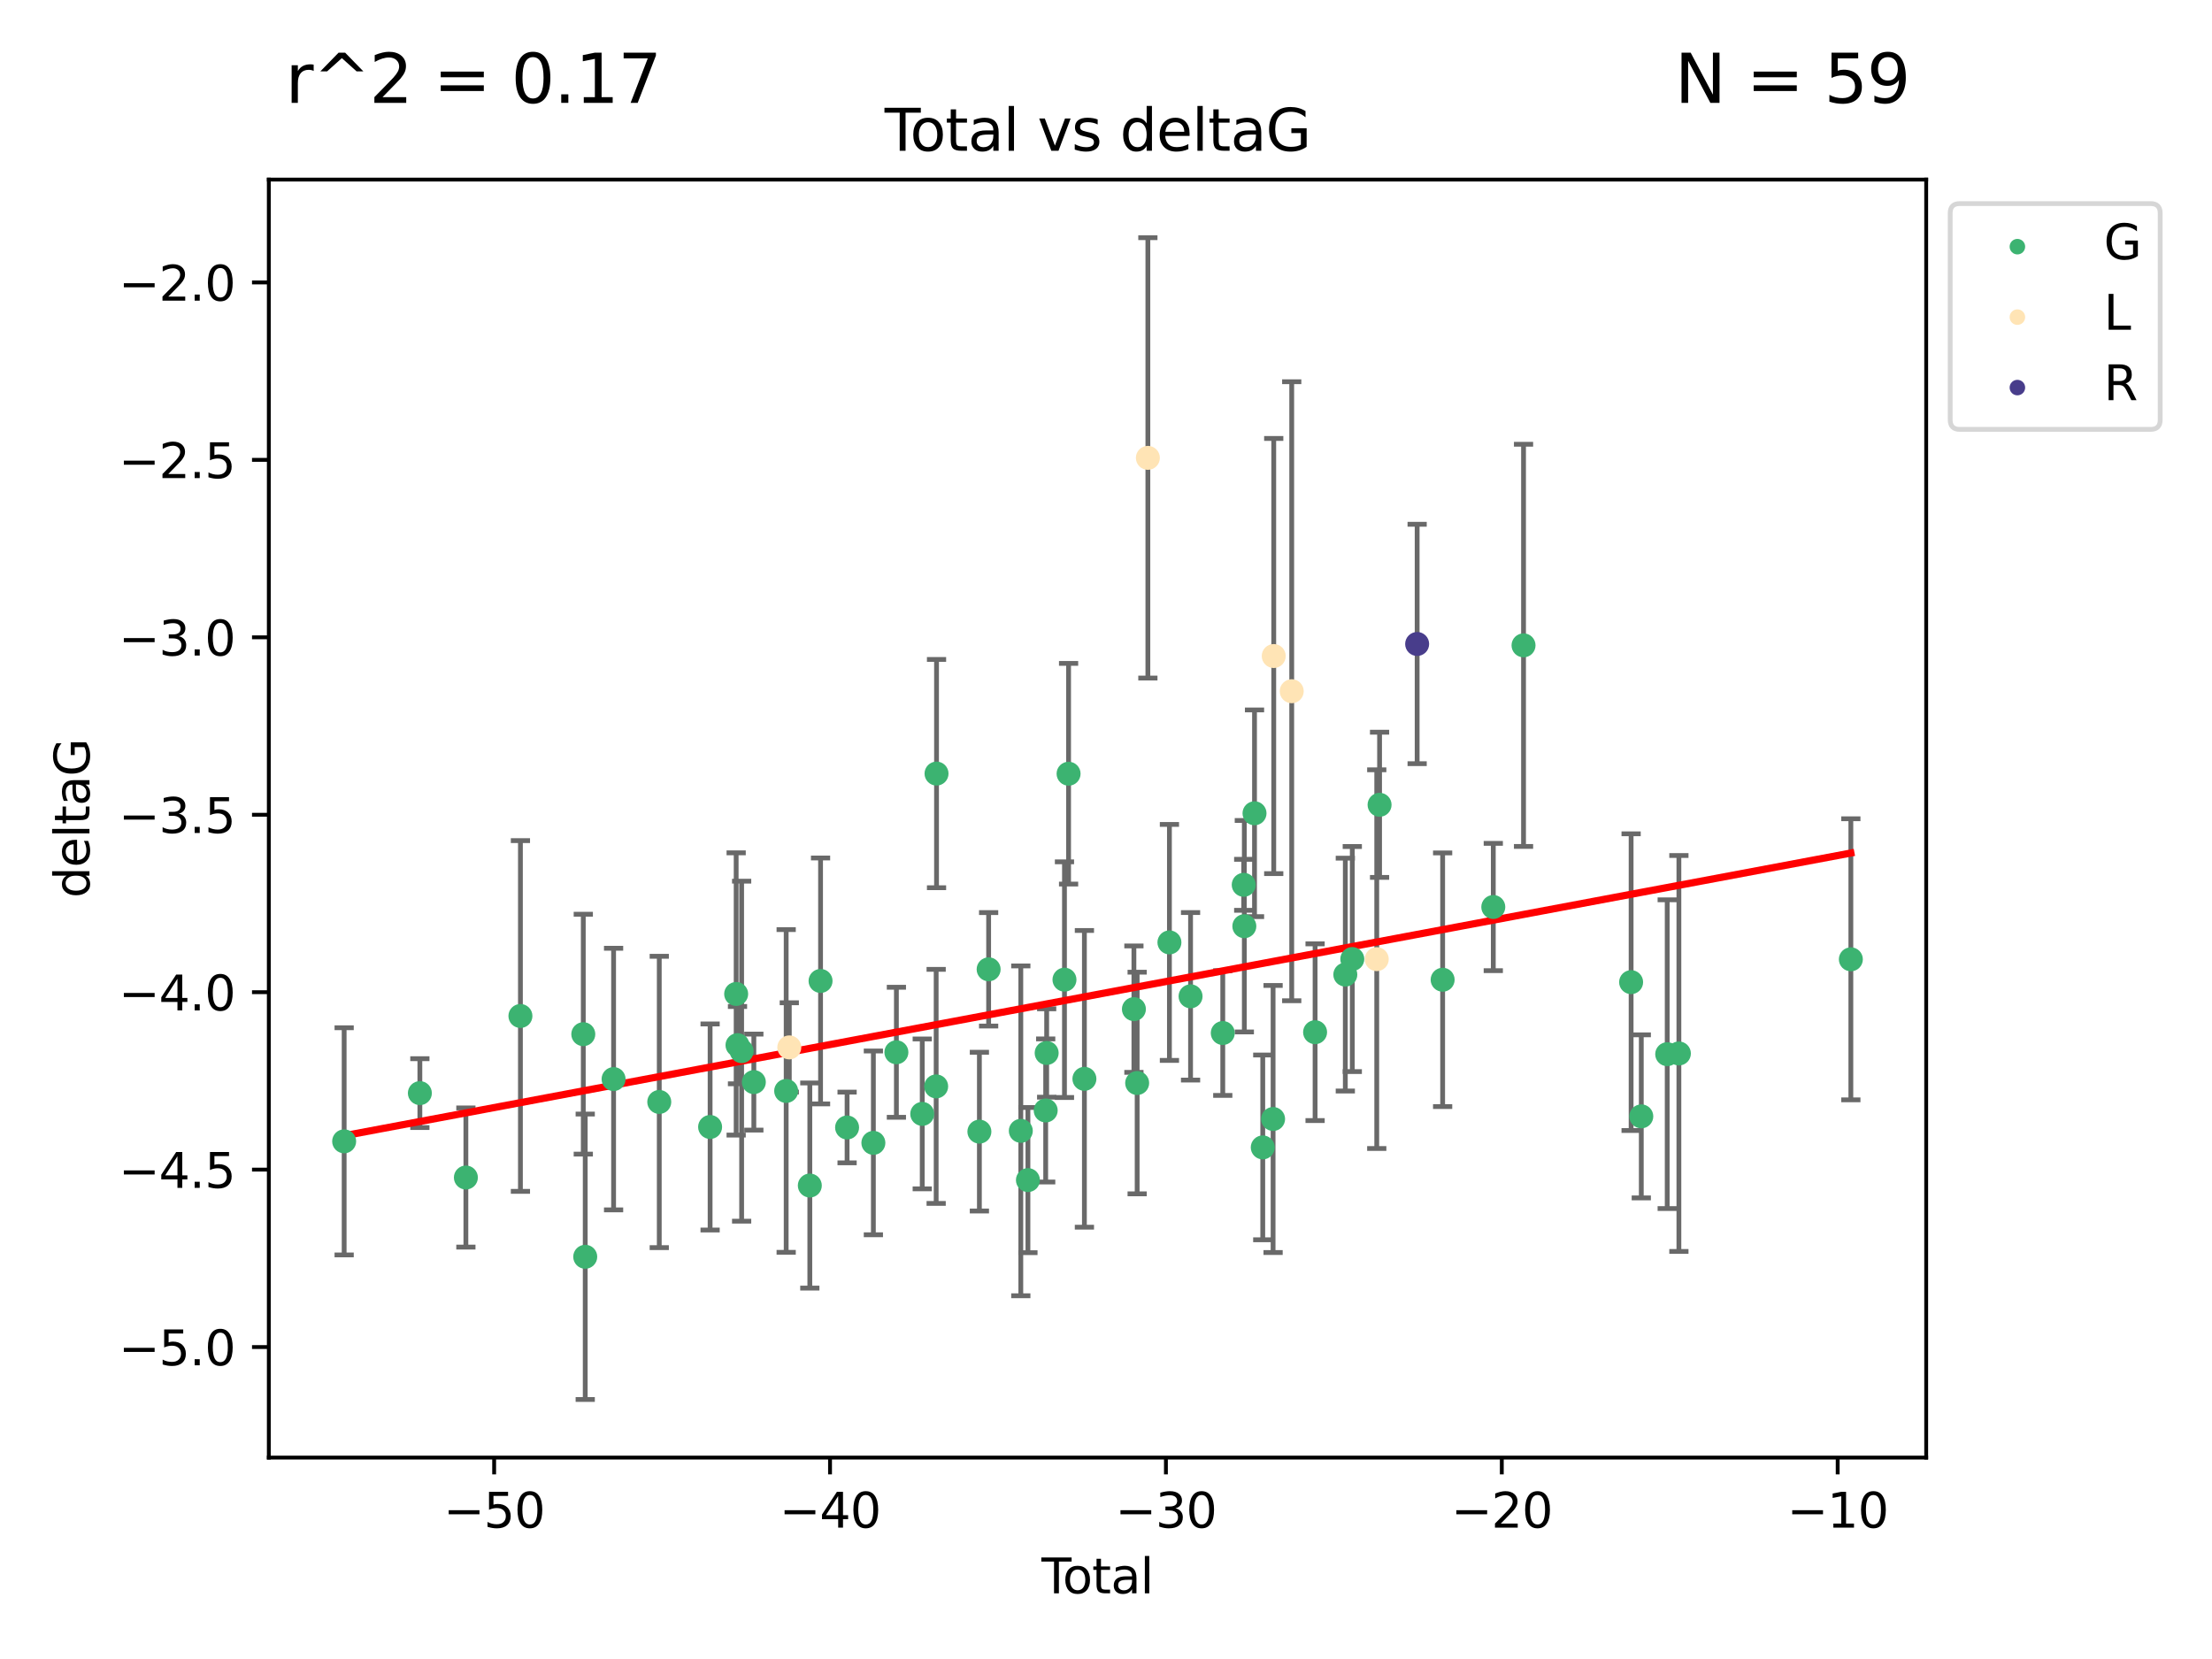 <?xml version="1.0" encoding="utf-8" standalone="no"?>
<!DOCTYPE svg PUBLIC "-//W3C//DTD SVG 1.1//EN"
  "http://www.w3.org/Graphics/SVG/1.1/DTD/svg11.dtd">
<svg xmlns:xlink="http://www.w3.org/1999/xlink" width="460.8pt" height="345.6pt" viewBox="0 0 460.8 345.6" xmlns="http://www.w3.org/2000/svg" version="1.1">
 <defs>
  <style type="text/css">*{stroke-linejoin: round; stroke-linecap: butt}</style>
 </defs>
 <g id="figure_1">
  <g id="patch_1">
   <path d="M 0 345.6 
L 460.8 345.6 
L 460.8 0 
L 0 0 
z
" style="fill: #ffffff"/>
  </g>
  <g id="axes_1">
   <g id="patch_2">
    <path d="M 56 303.64 
L 401.26 303.64 
L 401.26 37.411 
L 56 37.411 
z
" style="fill: #ffffff"/>
   </g>
   <g id="PathCollection_1">
    <defs>
     <path id="mad477a3408" d="M 0 1.118 
C 0.297 1.118 0.581 1 0.791 0.791 
C 1 0.581 1.118 0.297 1.118 0 
C 1.118 -0.297 1 -0.581 0.791 -0.791 
C 0.581 -1 0.297 -1.118 0 -1.118 
C -0.297 -1.118 -0.581 -1 -0.791 -0.791 
C -1 -0.581 -1.118 -0.297 -1.118 0 
C -1.118 0.297 -1 0.581 -0.791 0.791 
C -0.581 1 -0.297 1.118 0 1.118 
z
" style="stroke: #3cb371"/>
    </defs>
    <g clip-path="url(#p01ee4bfb5c)">
     <use xlink:href="#mad477a3408" x="71.694" y="237.759" style="fill: #3cb371; stroke: #3cb371"/>
     <use xlink:href="#mad477a3408" x="87.466" y="227.718" style="fill: #3cb371; stroke: #3cb371"/>
     <use xlink:href="#mad477a3408" x="97.052" y="245.299" style="fill: #3cb371; stroke: #3cb371"/>
     <use xlink:href="#mad477a3408" x="108.414" y="211.648" style="fill: #3cb371; stroke: #3cb371"/>
     <use xlink:href="#mad477a3408" x="121.51" y="215.438" style="fill: #3cb371; stroke: #3cb371"/>
     <use xlink:href="#mad477a3408" x="121.914" y="261.809" style="fill: #3cb371; stroke: #3cb371"/>
     <use xlink:href="#mad477a3408" x="127.821" y="224.79" style="fill: #3cb371; stroke: #3cb371"/>
     <use xlink:href="#mad477a3408" x="137.337" y="229.557" style="fill: #3cb371; stroke: #3cb371"/>
     <use xlink:href="#mad477a3408" x="147.928" y="234.771" style="fill: #3cb371; stroke: #3cb371"/>
     <use xlink:href="#mad477a3408" x="153.356" y="207.06" style="fill: #3cb371; stroke: #3cb371"/>
     <use xlink:href="#mad477a3408" x="153.635" y="217.722" style="fill: #3cb371; stroke: #3cb371"/>
     <use xlink:href="#mad477a3408" x="154.497" y="218.977" style="fill: #3cb371; stroke: #3cb371"/>
     <use xlink:href="#mad477a3408" x="157.039" y="225.42" style="fill: #3cb371; stroke: #3cb371"/>
     <use xlink:href="#mad477a3408" x="163.774" y="227.266" style="fill: #3cb371; stroke: #3cb371"/>
     <use xlink:href="#mad477a3408" x="168.7" y="246.967" style="fill: #3cb371; stroke: #3cb371"/>
     <use xlink:href="#mad477a3408" x="170.937" y="204.35" style="fill: #3cb371; stroke: #3cb371"/>
     <use xlink:href="#mad477a3408" x="176.464" y="234.876" style="fill: #3cb371; stroke: #3cb371"/>
     <use xlink:href="#mad477a3408" x="181.94" y="238.081" style="fill: #3cb371; stroke: #3cb371"/>
     <use xlink:href="#mad477a3408" x="186.735" y="219.209" style="fill: #3cb371; stroke: #3cb371"/>
     <use xlink:href="#mad477a3408" x="192.12" y="232.046" style="fill: #3cb371; stroke: #3cb371"/>
     <use xlink:href="#mad477a3408" x="195.02" y="226.315" style="fill: #3cb371; stroke: #3cb371"/>
     <use xlink:href="#mad477a3408" x="195.096" y="161.152" style="fill: #3cb371; stroke: #3cb371"/>
     <use xlink:href="#mad477a3408" x="204.025" y="235.739" style="fill: #3cb371; stroke: #3cb371"/>
     <use xlink:href="#mad477a3408" x="205.951" y="201.927" style="fill: #3cb371; stroke: #3cb371"/>
     <use xlink:href="#mad477a3408" x="212.653" y="235.575" style="fill: #3cb371; stroke: #3cb371"/>
     <use xlink:href="#mad477a3408" x="214.136" y="245.835" style="fill: #3cb371; stroke: #3cb371"/>
     <use xlink:href="#mad477a3408" x="217.837" y="231.33" style="fill: #3cb371; stroke: #3cb371"/>
     <use xlink:href="#mad477a3408" x="218.039" y="219.355" style="fill: #3cb371; stroke: #3cb371"/>
     <use xlink:href="#mad477a3408" x="221.749" y="204.082" style="fill: #3cb371; stroke: #3cb371"/>
     <use xlink:href="#mad477a3408" x="222.605" y="161.181" style="fill: #3cb371; stroke: #3cb371"/>
     <use xlink:href="#mad477a3408" x="225.902" y="224.743" style="fill: #3cb371; stroke: #3cb371"/>
     <use xlink:href="#mad477a3408" x="236.214" y="210.22" style="fill: #3cb371; stroke: #3cb371"/>
     <use xlink:href="#mad477a3408" x="236.891" y="225.613" style="fill: #3cb371; stroke: #3cb371"/>
     <use xlink:href="#mad477a3408" x="243.613" y="196.32" style="fill: #3cb371; stroke: #3cb371"/>
     <use xlink:href="#mad477a3408" x="248.016" y="207.553" style="fill: #3cb371; stroke: #3cb371"/>
     <use xlink:href="#mad477a3408" x="254.725" y="215.197" style="fill: #3cb371; stroke: #3cb371"/>
     <use xlink:href="#mad477a3408" x="259.09" y="184.323" style="fill: #3cb371; stroke: #3cb371"/>
     <use xlink:href="#mad477a3408" x="259.217" y="192.945" style="fill: #3cb371; stroke: #3cb371"/>
     <use xlink:href="#mad477a3408" x="261.339" y="169.421" style="fill: #3cb371; stroke: #3cb371"/>
     <use xlink:href="#mad477a3408" x="263.056" y="239.025" style="fill: #3cb371; stroke: #3cb371"/>
     <use xlink:href="#mad477a3408" x="265.208" y="233.106" style="fill: #3cb371; stroke: #3cb371"/>
     <use xlink:href="#mad477a3408" x="273.957" y="215.027" style="fill: #3cb371; stroke: #3cb371"/>
     <use xlink:href="#mad477a3408" x="280.254" y="203.026" style="fill: #3cb371; stroke: #3cb371"/>
     <use xlink:href="#mad477a3408" x="281.707" y="199.786" style="fill: #3cb371; stroke: #3cb371"/>
     <use xlink:href="#mad477a3408" x="287.39" y="167.654" style="fill: #3cb371; stroke: #3cb371"/>
     <use xlink:href="#mad477a3408" x="300.528" y="204.098" style="fill: #3cb371; stroke: #3cb371"/>
     <use xlink:href="#mad477a3408" x="311.08" y="188.946" style="fill: #3cb371; stroke: #3cb371"/>
     <use xlink:href="#mad477a3408" x="317.38" y="134.44" style="fill: #3cb371; stroke: #3cb371"/>
     <use xlink:href="#mad477a3408" x="339.791" y="204.599" style="fill: #3cb371; stroke: #3cb371"/>
     <use xlink:href="#mad477a3408" x="341.91" y="232.558" style="fill: #3cb371; stroke: #3cb371"/>
     <use xlink:href="#mad477a3408" x="347.31" y="219.605" style="fill: #3cb371; stroke: #3cb371"/>
     <use xlink:href="#mad477a3408" x="349.744" y="219.457" style="fill: #3cb371; stroke: #3cb371"/>
     <use xlink:href="#mad477a3408" x="385.566" y="199.842" style="fill: #3cb371; stroke: #3cb371"/>
    </g>
   </g>
   <g id="PathCollection_2">
    <defs>
     <path id="m6bc6221660" d="M 0 1.118 
C 0.297 1.118 0.581 1 0.791 0.791 
C 1 0.581 1.118 0.297 1.118 0 
C 1.118 -0.297 1 -0.581 0.791 -0.791 
C 0.581 -1 0.297 -1.118 0 -1.118 
C -0.297 -1.118 -0.581 -1 -0.791 -0.791 
C -1 -0.581 -1.118 -0.297 -1.118 0 
C -1.118 0.297 -1 0.581 -0.791 0.791 
C -0.581 1 -0.297 1.118 0 1.118 
z
" style="stroke: #ffe4b5"/>
    </defs>
    <g clip-path="url(#p01ee4bfb5c)">
     <use xlink:href="#m6bc6221660" x="164.425" y="218.194" style="fill: #ffe4b5; stroke: #ffe4b5"/>
     <use xlink:href="#m6bc6221660" x="239.123" y="95.381" style="fill: #ffe4b5; stroke: #ffe4b5"/>
     <use xlink:href="#m6bc6221660" x="265.342" y="136.664" style="fill: #ffe4b5; stroke: #ffe4b5"/>
     <use xlink:href="#m6bc6221660" x="269.09" y="143.996" style="fill: #ffe4b5; stroke: #ffe4b5"/>
     <use xlink:href="#m6bc6221660" x="286.802" y="199.809" style="fill: #ffe4b5; stroke: #ffe4b5"/>
    </g>
   </g>
   <g id="PathCollection_3">
    <defs>
     <path id="m041804144a" d="M 0 1.118 
C 0.297 1.118 0.581 1 0.791 0.791 
C 1 0.581 1.118 0.297 1.118 0 
C 1.118 -0.297 1 -0.581 0.791 -0.791 
C 0.581 -1 0.297 -1.118 0 -1.118 
C -0.297 -1.118 -0.581 -1 -0.791 -0.791 
C -1 -0.581 -1.118 -0.297 -1.118 0 
C -1.118 0.297 -1 0.581 -0.791 0.791 
C -0.581 1 -0.297 1.118 0 1.118 
z
" style="stroke: #483d8b"/>
    </defs>
    <g clip-path="url(#p01ee4bfb5c)">
     <use xlink:href="#m041804144a" x="295.217" y="134.152" style="fill: #483d8b; stroke: #483d8b"/>
    </g>
   </g>
   <g id="matplotlib.axis_1">
    <g id="xtick_1">
     <g id="line2d_1">
      <defs>
       <path id="m9a66864e9f" d="M 0 0 
L 0 3.5 
" style="stroke: #000000; stroke-width: 0.8"/>
      </defs>
      <g>
       <use xlink:href="#m9a66864e9f" x="102.94" y="303.64" style="stroke: #000000; stroke-width: 0.8"/>
      </g>
     </g>
     <g id="text_1">
      <!-- −50 -->
      <g transform="translate(92.388 318.238)scale(0.1 -0.1)">
       <defs>
        <path id="DejaVuSans-2212" d="M 678 2272 
L 4684 2272 
L 4684 1741 
L 678 1741 
L 678 2272 
z
" transform="scale(0.016)"/>
        <path id="DejaVuSans-35" d="M 691 4666 
L 3169 4666 
L 3169 4134 
L 1269 4134 
L 1269 2991 
Q 1406 3038 1543 3061 
Q 1681 3084 1819 3084 
Q 2600 3084 3056 2656 
Q 3513 2228 3513 1497 
Q 3513 744 3044 326 
Q 2575 -91 1722 -91 
Q 1428 -91 1123 -41 
Q 819 9 494 109 
L 494 744 
Q 775 591 1075 516 
Q 1375 441 1709 441 
Q 2250 441 2565 725 
Q 2881 1009 2881 1497 
Q 2881 1984 2565 2268 
Q 2250 2553 1709 2553 
Q 1456 2553 1204 2497 
Q 953 2441 691 2322 
L 691 4666 
z
" transform="scale(0.016)"/>
        <path id="DejaVuSans-30" d="M 2034 4250 
Q 1547 4250 1301 3770 
Q 1056 3291 1056 2328 
Q 1056 1369 1301 889 
Q 1547 409 2034 409 
Q 2525 409 2770 889 
Q 3016 1369 3016 2328 
Q 3016 3291 2770 3770 
Q 2525 4250 2034 4250 
z
M 2034 4750 
Q 2819 4750 3233 4129 
Q 3647 3509 3647 2328 
Q 3647 1150 3233 529 
Q 2819 -91 2034 -91 
Q 1250 -91 836 529 
Q 422 1150 422 2328 
Q 422 3509 836 4129 
Q 1250 4750 2034 4750 
z
" transform="scale(0.016)"/>
       </defs>
       <use xlink:href="#DejaVuSans-2212"/>
       <use xlink:href="#DejaVuSans-35" x="83.789"/>
       <use xlink:href="#DejaVuSans-30" x="147.412"/>
      </g>
     </g>
    </g>
    <g id="xtick_2">
     <g id="line2d_2">
      <g>
       <use xlink:href="#m9a66864e9f" x="172.911" y="303.64" style="stroke: #000000; stroke-width: 0.8"/>
      </g>
     </g>
     <g id="text_2">
      <!-- −40 -->
      <g transform="translate(162.359 318.238)scale(0.1 -0.1)">
       <defs>
        <path id="DejaVuSans-34" d="M 2419 4116 
L 825 1625 
L 2419 1625 
L 2419 4116 
z
M 2253 4666 
L 3047 4666 
L 3047 1625 
L 3713 1625 
L 3713 1100 
L 3047 1100 
L 3047 0 
L 2419 0 
L 2419 1100 
L 313 1100 
L 313 1709 
L 2253 4666 
z
" transform="scale(0.016)"/>
       </defs>
       <use xlink:href="#DejaVuSans-2212"/>
       <use xlink:href="#DejaVuSans-34" x="83.789"/>
       <use xlink:href="#DejaVuSans-30" x="147.412"/>
      </g>
     </g>
    </g>
    <g id="xtick_3">
     <g id="line2d_3">
      <g>
       <use xlink:href="#m9a66864e9f" x="242.882" y="303.64" style="stroke: #000000; stroke-width: 0.8"/>
      </g>
     </g>
     <g id="text_3">
      <!-- −30 -->
      <g transform="translate(232.33 318.238)scale(0.1 -0.1)">
       <defs>
        <path id="DejaVuSans-33" d="M 2597 2516 
Q 3050 2419 3304 2112 
Q 3559 1806 3559 1356 
Q 3559 666 3084 287 
Q 2609 -91 1734 -91 
Q 1441 -91 1130 -33 
Q 819 25 488 141 
L 488 750 
Q 750 597 1062 519 
Q 1375 441 1716 441 
Q 2309 441 2620 675 
Q 2931 909 2931 1356 
Q 2931 1769 2642 2001 
Q 2353 2234 1838 2234 
L 1294 2234 
L 1294 2753 
L 1863 2753 
Q 2328 2753 2575 2939 
Q 2822 3125 2822 3475 
Q 2822 3834 2567 4026 
Q 2313 4219 1838 4219 
Q 1578 4219 1281 4162 
Q 984 4106 628 3988 
L 628 4550 
Q 988 4650 1302 4700 
Q 1616 4750 1894 4750 
Q 2613 4750 3031 4423 
Q 3450 4097 3450 3541 
Q 3450 3153 3228 2886 
Q 3006 2619 2597 2516 
z
" transform="scale(0.016)"/>
       </defs>
       <use xlink:href="#DejaVuSans-2212"/>
       <use xlink:href="#DejaVuSans-33" x="83.789"/>
       <use xlink:href="#DejaVuSans-30" x="147.412"/>
      </g>
     </g>
    </g>
    <g id="xtick_4">
     <g id="line2d_4">
      <g>
       <use xlink:href="#m9a66864e9f" x="312.853" y="303.64" style="stroke: #000000; stroke-width: 0.8"/>
      </g>
     </g>
     <g id="text_4">
      <!-- −20 -->
      <g transform="translate(302.301 318.238)scale(0.1 -0.1)">
       <defs>
        <path id="DejaVuSans-32" d="M 1228 531 
L 3431 531 
L 3431 0 
L 469 0 
L 469 531 
Q 828 903 1448 1529 
Q 2069 2156 2228 2338 
Q 2531 2678 2651 2914 
Q 2772 3150 2772 3378 
Q 2772 3750 2511 3984 
Q 2250 4219 1831 4219 
Q 1534 4219 1204 4116 
Q 875 4013 500 3803 
L 500 4441 
Q 881 4594 1212 4672 
Q 1544 4750 1819 4750 
Q 2544 4750 2975 4387 
Q 3406 4025 3406 3419 
Q 3406 3131 3298 2873 
Q 3191 2616 2906 2266 
Q 2828 2175 2409 1742 
Q 1991 1309 1228 531 
z
" transform="scale(0.016)"/>
       </defs>
       <use xlink:href="#DejaVuSans-2212"/>
       <use xlink:href="#DejaVuSans-32" x="83.789"/>
       <use xlink:href="#DejaVuSans-30" x="147.412"/>
      </g>
     </g>
    </g>
    <g id="xtick_5">
     <g id="line2d_5">
      <g>
       <use xlink:href="#m9a66864e9f" x="382.824" y="303.64" style="stroke: #000000; stroke-width: 0.8"/>
      </g>
     </g>
     <g id="text_5">
      <!-- −10 -->
      <g transform="translate(372.271 318.238)scale(0.1 -0.1)">
       <defs>
        <path id="DejaVuSans-31" d="M 794 531 
L 1825 531 
L 1825 4091 
L 703 3866 
L 703 4441 
L 1819 4666 
L 2450 4666 
L 2450 531 
L 3481 531 
L 3481 0 
L 794 0 
L 794 531 
z
" transform="scale(0.016)"/>
       </defs>
       <use xlink:href="#DejaVuSans-2212"/>
       <use xlink:href="#DejaVuSans-31" x="83.789"/>
       <use xlink:href="#DejaVuSans-30" x="147.412"/>
      </g>
     </g>
    </g>
    <g id="text_6">
     <!-- Total -->
     <g transform="translate(216.953 331.917)scale(0.1 -0.1)">
      <defs>
       <path id="DejaVuSans-54" d="M -19 4666 
L 3928 4666 
L 3928 4134 
L 2272 4134 
L 2272 0 
L 1638 0 
L 1638 4134 
L -19 4134 
L -19 4666 
z
" transform="scale(0.016)"/>
       <path id="DejaVuSans-6f" d="M 1959 3097 
Q 1497 3097 1228 2736 
Q 959 2375 959 1747 
Q 959 1119 1226 758 
Q 1494 397 1959 397 
Q 2419 397 2687 759 
Q 2956 1122 2956 1747 
Q 2956 2369 2687 2733 
Q 2419 3097 1959 3097 
z
M 1959 3584 
Q 2709 3584 3137 3096 
Q 3566 2609 3566 1747 
Q 3566 888 3137 398 
Q 2709 -91 1959 -91 
Q 1206 -91 779 398 
Q 353 888 353 1747 
Q 353 2609 779 3096 
Q 1206 3584 1959 3584 
z
" transform="scale(0.016)"/>
       <path id="DejaVuSans-74" d="M 1172 4494 
L 1172 3500 
L 2356 3500 
L 2356 3053 
L 1172 3053 
L 1172 1153 
Q 1172 725 1289 603 
Q 1406 481 1766 481 
L 2356 481 
L 2356 0 
L 1766 0 
Q 1100 0 847 248 
Q 594 497 594 1153 
L 594 3053 
L 172 3053 
L 172 3500 
L 594 3500 
L 594 4494 
L 1172 4494 
z
" transform="scale(0.016)"/>
       <path id="DejaVuSans-61" d="M 2194 1759 
Q 1497 1759 1228 1600 
Q 959 1441 959 1056 
Q 959 750 1161 570 
Q 1363 391 1709 391 
Q 2188 391 2477 730 
Q 2766 1069 2766 1631 
L 2766 1759 
L 2194 1759 
z
M 3341 1997 
L 3341 0 
L 2766 0 
L 2766 531 
Q 2569 213 2275 61 
Q 1981 -91 1556 -91 
Q 1019 -91 701 211 
Q 384 513 384 1019 
Q 384 1609 779 1909 
Q 1175 2209 1959 2209 
L 2766 2209 
L 2766 2266 
Q 2766 2663 2505 2880 
Q 2244 3097 1772 3097 
Q 1472 3097 1187 3025 
Q 903 2953 641 2809 
L 641 3341 
Q 956 3463 1253 3523 
Q 1550 3584 1831 3584 
Q 2591 3584 2966 3190 
Q 3341 2797 3341 1997 
z
" transform="scale(0.016)"/>
       <path id="DejaVuSans-6c" d="M 603 4863 
L 1178 4863 
L 1178 0 
L 603 0 
L 603 4863 
z
" transform="scale(0.016)"/>
      </defs>
      <use xlink:href="#DejaVuSans-54"/>
      <use xlink:href="#DejaVuSans-6f" x="44.084"/>
      <use xlink:href="#DejaVuSans-74" x="105.266"/>
      <use xlink:href="#DejaVuSans-61" x="144.475"/>
      <use xlink:href="#DejaVuSans-6c" x="205.754"/>
     </g>
    </g>
   </g>
   <g id="matplotlib.axis_2">
    <g id="ytick_1">
     <g id="line2d_6">
      <defs>
       <path id="mabfb3f8bb8" d="M 0 0 
L -3.5 0 
" style="stroke: #000000; stroke-width: 0.8"/>
      </defs>
      <g>
       <use xlink:href="#mabfb3f8bb8" x="56" y="280.615" style="stroke: #000000; stroke-width: 0.8"/>
      </g>
     </g>
     <g id="text_7">
      <!-- −5.0 -->
      <g transform="translate(24.717 284.415)scale(0.1 -0.1)">
       <defs>
        <path id="DejaVuSans-2e" d="M 684 794 
L 1344 794 
L 1344 0 
L 684 0 
L 684 794 
z
" transform="scale(0.016)"/>
       </defs>
       <use xlink:href="#DejaVuSans-2212"/>
       <use xlink:href="#DejaVuSans-35" x="83.789"/>
       <use xlink:href="#DejaVuSans-2e" x="147.412"/>
       <use xlink:href="#DejaVuSans-30" x="179.199"/>
      </g>
     </g>
    </g>
    <g id="ytick_2">
     <g id="line2d_7">
      <g>
       <use xlink:href="#mabfb3f8bb8" x="56" y="243.652" style="stroke: #000000; stroke-width: 0.8"/>
      </g>
     </g>
     <g id="text_8">
      <!-- −4.5 -->
      <g transform="translate(24.717 247.451)scale(0.1 -0.1)">
       <use xlink:href="#DejaVuSans-2212"/>
       <use xlink:href="#DejaVuSans-34" x="83.789"/>
       <use xlink:href="#DejaVuSans-2e" x="147.412"/>
       <use xlink:href="#DejaVuSans-35" x="179.199"/>
      </g>
     </g>
    </g>
    <g id="ytick_3">
     <g id="line2d_8">
      <g>
       <use xlink:href="#mabfb3f8bb8" x="56" y="206.688" style="stroke: #000000; stroke-width: 0.8"/>
      </g>
     </g>
     <g id="text_9">
      <!-- −4.0 -->
      <g transform="translate(24.717 210.487)scale(0.1 -0.1)">
       <use xlink:href="#DejaVuSans-2212"/>
       <use xlink:href="#DejaVuSans-34" x="83.789"/>
       <use xlink:href="#DejaVuSans-2e" x="147.412"/>
       <use xlink:href="#DejaVuSans-30" x="179.199"/>
      </g>
     </g>
    </g>
    <g id="ytick_4">
     <g id="line2d_9">
      <g>
       <use xlink:href="#mabfb3f8bb8" x="56" y="169.725" style="stroke: #000000; stroke-width: 0.8"/>
      </g>
     </g>
     <g id="text_10">
      <!-- −3.5 -->
      <g transform="translate(24.717 173.524)scale(0.1 -0.1)">
       <use xlink:href="#DejaVuSans-2212"/>
       <use xlink:href="#DejaVuSans-33" x="83.789"/>
       <use xlink:href="#DejaVuSans-2e" x="147.412"/>
       <use xlink:href="#DejaVuSans-35" x="179.199"/>
      </g>
     </g>
    </g>
    <g id="ytick_5">
     <g id="line2d_10">
      <g>
       <use xlink:href="#mabfb3f8bb8" x="56" y="132.761" style="stroke: #000000; stroke-width: 0.8"/>
      </g>
     </g>
     <g id="text_11">
      <!-- −3.0 -->
      <g transform="translate(24.717 136.56)scale(0.1 -0.1)">
       <use xlink:href="#DejaVuSans-2212"/>
       <use xlink:href="#DejaVuSans-33" x="83.789"/>
       <use xlink:href="#DejaVuSans-2e" x="147.412"/>
       <use xlink:href="#DejaVuSans-30" x="179.199"/>
      </g>
     </g>
    </g>
    <g id="ytick_6">
     <g id="line2d_11">
      <g>
       <use xlink:href="#mabfb3f8bb8" x="56" y="95.797" style="stroke: #000000; stroke-width: 0.8"/>
      </g>
     </g>
     <g id="text_12">
      <!-- −2.5 -->
      <g transform="translate(24.717 99.597)scale(0.1 -0.1)">
       <use xlink:href="#DejaVuSans-2212"/>
       <use xlink:href="#DejaVuSans-32" x="83.789"/>
       <use xlink:href="#DejaVuSans-2e" x="147.412"/>
       <use xlink:href="#DejaVuSans-35" x="179.199"/>
      </g>
     </g>
    </g>
    <g id="ytick_7">
     <g id="line2d_12">
      <g>
       <use xlink:href="#mabfb3f8bb8" x="56" y="58.834" style="stroke: #000000; stroke-width: 0.8"/>
      </g>
     </g>
     <g id="text_13">
      <!-- −2.0 -->
      <g transform="translate(24.717 62.633)scale(0.1 -0.1)">
       <use xlink:href="#DejaVuSans-2212"/>
       <use xlink:href="#DejaVuSans-32" x="83.789"/>
       <use xlink:href="#DejaVuSans-2e" x="147.412"/>
       <use xlink:href="#DejaVuSans-30" x="179.199"/>
      </g>
     </g>
    </g>
    <g id="text_14">
     <!-- deltaG -->
     <g transform="translate(18.637 187.064)rotate(-90)scale(0.1 -0.1)">
      <defs>
       <path id="DejaVuSans-64" d="M 2906 2969 
L 2906 4863 
L 3481 4863 
L 3481 0 
L 2906 0 
L 2906 525 
Q 2725 213 2448 61 
Q 2172 -91 1784 -91 
Q 1150 -91 751 415 
Q 353 922 353 1747 
Q 353 2572 751 3078 
Q 1150 3584 1784 3584 
Q 2172 3584 2448 3432 
Q 2725 3281 2906 2969 
z
M 947 1747 
Q 947 1113 1208 752 
Q 1469 391 1925 391 
Q 2381 391 2643 752 
Q 2906 1113 2906 1747 
Q 2906 2381 2643 2742 
Q 2381 3103 1925 3103 
Q 1469 3103 1208 2742 
Q 947 2381 947 1747 
z
" transform="scale(0.016)"/>
       <path id="DejaVuSans-65" d="M 3597 1894 
L 3597 1613 
L 953 1613 
Q 991 1019 1311 708 
Q 1631 397 2203 397 
Q 2534 397 2845 478 
Q 3156 559 3463 722 
L 3463 178 
Q 3153 47 2828 -22 
Q 2503 -91 2169 -91 
Q 1331 -91 842 396 
Q 353 884 353 1716 
Q 353 2575 817 3079 
Q 1281 3584 2069 3584 
Q 2775 3584 3186 3129 
Q 3597 2675 3597 1894 
z
M 3022 2063 
Q 3016 2534 2758 2815 
Q 2500 3097 2075 3097 
Q 1594 3097 1305 2825 
Q 1016 2553 972 2059 
L 3022 2063 
z
" transform="scale(0.016)"/>
       <path id="DejaVuSans-47" d="M 3809 666 
L 3809 1919 
L 2778 1919 
L 2778 2438 
L 4434 2438 
L 4434 434 
Q 4069 175 3628 42 
Q 3188 -91 2688 -91 
Q 1594 -91 976 548 
Q 359 1188 359 2328 
Q 359 3472 976 4111 
Q 1594 4750 2688 4750 
Q 3144 4750 3555 4637 
Q 3966 4525 4313 4306 
L 4313 3634 
Q 3963 3931 3569 4081 
Q 3175 4231 2741 4231 
Q 1884 4231 1454 3753 
Q 1025 3275 1025 2328 
Q 1025 1384 1454 906 
Q 1884 428 2741 428 
Q 3075 428 3337 486 
Q 3600 544 3809 666 
z
" transform="scale(0.016)"/>
      </defs>
      <use xlink:href="#DejaVuSans-64"/>
      <use xlink:href="#DejaVuSans-65" x="63.477"/>
      <use xlink:href="#DejaVuSans-6c" x="125"/>
      <use xlink:href="#DejaVuSans-74" x="152.783"/>
      <use xlink:href="#DejaVuSans-61" x="191.992"/>
      <use xlink:href="#DejaVuSans-47" x="253.271"/>
     </g>
    </g>
   </g>
   <g id="LineCollection_1">
    <path d="M 71.694 261.418 
L 71.694 214.1 
" clip-path="url(#p01ee4bfb5c)" style="fill: none; stroke: #696969"/>
    <path d="M 87.466 234.893 
L 87.466 220.543 
" clip-path="url(#p01ee4bfb5c)" style="fill: none; stroke: #696969"/>
    <path d="M 97.052 259.792 
L 97.052 230.806 
" clip-path="url(#p01ee4bfb5c)" style="fill: none; stroke: #696969"/>
    <path d="M 108.414 248.18 
L 108.414 175.115 
" clip-path="url(#p01ee4bfb5c)" style="fill: none; stroke: #696969"/>
    <path d="M 121.51 240.422 
L 121.51 190.453 
" clip-path="url(#p01ee4bfb5c)" style="fill: none; stroke: #696969"/>
    <path d="M 121.914 291.539 
L 121.914 232.079 
" clip-path="url(#p01ee4bfb5c)" style="fill: none; stroke: #696969"/>
    <path d="M 127.821 252.038 
L 127.821 197.542 
" clip-path="url(#p01ee4bfb5c)" style="fill: none; stroke: #696969"/>
    <path d="M 137.337 259.903 
L 137.337 199.212 
" clip-path="url(#p01ee4bfb5c)" style="fill: none; stroke: #696969"/>
    <path d="M 147.928 256.235 
L 147.928 213.308 
" clip-path="url(#p01ee4bfb5c)" style="fill: none; stroke: #696969"/>
    <path d="M 153.356 236.458 
L 153.356 177.661 
" clip-path="url(#p01ee4bfb5c)" style="fill: none; stroke: #696969"/>
    <path d="M 153.635 225.776 
L 153.635 209.668 
" clip-path="url(#p01ee4bfb5c)" style="fill: none; stroke: #696969"/>
    <path d="M 154.497 254.394 
L 154.497 183.561 
" clip-path="url(#p01ee4bfb5c)" style="fill: none; stroke: #696969"/>
    <path d="M 157.039 235.418 
L 157.039 215.422 
" clip-path="url(#p01ee4bfb5c)" style="fill: none; stroke: #696969"/>
    <path d="M 163.774 260.88 
L 163.774 193.653 
" clip-path="url(#p01ee4bfb5c)" style="fill: none; stroke: #696969"/>
    <path d="M 168.7 268.333 
L 168.7 225.601 
" clip-path="url(#p01ee4bfb5c)" style="fill: none; stroke: #696969"/>
    <path d="M 170.937 229.966 
L 170.937 178.733 
" clip-path="url(#p01ee4bfb5c)" style="fill: none; stroke: #696969"/>
    <path d="M 176.464 242.242 
L 176.464 227.509 
" clip-path="url(#p01ee4bfb5c)" style="fill: none; stroke: #696969"/>
    <path d="M 181.94 257.223 
L 181.94 218.94 
" clip-path="url(#p01ee4bfb5c)" style="fill: none; stroke: #696969"/>
    <path d="M 186.735 232.752 
L 186.735 205.666 
" clip-path="url(#p01ee4bfb5c)" style="fill: none; stroke: #696969"/>
    <path d="M 192.12 247.659 
L 192.12 216.434 
" clip-path="url(#p01ee4bfb5c)" style="fill: none; stroke: #696969"/>
    <path d="M 195.02 250.693 
L 195.02 201.936 
" clip-path="url(#p01ee4bfb5c)" style="fill: none; stroke: #696969"/>
    <path d="M 195.096 184.932 
L 195.096 137.373 
" clip-path="url(#p01ee4bfb5c)" style="fill: none; stroke: #696969"/>
    <path d="M 204.025 252.272 
L 204.025 219.205 
" clip-path="url(#p01ee4bfb5c)" style="fill: none; stroke: #696969"/>
    <path d="M 205.951 213.746 
L 205.951 190.109 
" clip-path="url(#p01ee4bfb5c)" style="fill: none; stroke: #696969"/>
    <path d="M 212.653 269.93 
L 212.653 201.22 
" clip-path="url(#p01ee4bfb5c)" style="fill: none; stroke: #696969"/>
    <path d="M 214.136 260.957 
L 214.136 230.714 
" clip-path="url(#p01ee4bfb5c)" style="fill: none; stroke: #696969"/>
    <path d="M 217.837 246.237 
L 217.837 216.423 
" clip-path="url(#p01ee4bfb5c)" style="fill: none; stroke: #696969"/>
    <path d="M 218.039 228.56 
L 218.039 210.15 
" clip-path="url(#p01ee4bfb5c)" style="fill: none; stroke: #696969"/>
    <path d="M 221.749 228.629 
L 221.749 179.535 
" clip-path="url(#p01ee4bfb5c)" style="fill: none; stroke: #696969"/>
    <path d="M 222.605 184.163 
L 222.605 138.2 
" clip-path="url(#p01ee4bfb5c)" style="fill: none; stroke: #696969"/>
    <path d="M 225.902 255.646 
L 225.902 193.839 
" clip-path="url(#p01ee4bfb5c)" style="fill: none; stroke: #696969"/>
    <path d="M 236.214 223.387 
L 236.214 197.053 
" clip-path="url(#p01ee4bfb5c)" style="fill: none; stroke: #696969"/>
    <path d="M 236.891 248.699 
L 236.891 202.527 
" clip-path="url(#p01ee4bfb5c)" style="fill: none; stroke: #696969"/>
    <path d="M 243.613 220.9 
L 243.613 171.741 
" clip-path="url(#p01ee4bfb5c)" style="fill: none; stroke: #696969"/>
    <path d="M 248.016 225.002 
L 248.016 190.104 
" clip-path="url(#p01ee4bfb5c)" style="fill: none; stroke: #696969"/>
    <path d="M 254.725 228.192 
L 254.725 202.202 
" clip-path="url(#p01ee4bfb5c)" style="fill: none; stroke: #696969"/>
    <path d="M 259.09 189.634 
L 259.09 179.011 
" clip-path="url(#p01ee4bfb5c)" style="fill: none; stroke: #696969"/>
    <path d="M 259.217 214.973 
L 259.217 170.917 
" clip-path="url(#p01ee4bfb5c)" style="fill: none; stroke: #696969"/>
    <path d="M 261.339 190.952 
L 261.339 147.891 
" clip-path="url(#p01ee4bfb5c)" style="fill: none; stroke: #696969"/>
    <path d="M 263.056 258.269 
L 263.056 219.78 
" clip-path="url(#p01ee4bfb5c)" style="fill: none; stroke: #696969"/>
    <path d="M 265.208 260.922 
L 265.208 205.289 
" clip-path="url(#p01ee4bfb5c)" style="fill: none; stroke: #696969"/>
    <path d="M 273.957 233.434 
L 273.957 196.621 
" clip-path="url(#p01ee4bfb5c)" style="fill: none; stroke: #696969"/>
    <path d="M 280.254 227.279 
L 280.254 178.772 
" clip-path="url(#p01ee4bfb5c)" style="fill: none; stroke: #696969"/>
    <path d="M 281.707 223.229 
L 281.707 176.343 
" clip-path="url(#p01ee4bfb5c)" style="fill: none; stroke: #696969"/>
    <path d="M 287.39 182.775 
L 287.39 152.532 
" clip-path="url(#p01ee4bfb5c)" style="fill: none; stroke: #696969"/>
    <path d="M 300.528 230.515 
L 300.528 177.682 
" clip-path="url(#p01ee4bfb5c)" style="fill: none; stroke: #696969"/>
    <path d="M 311.08 202.204 
L 311.08 175.687 
" clip-path="url(#p01ee4bfb5c)" style="fill: none; stroke: #696969"/>
    <path d="M 317.38 176.329 
L 317.38 92.551 
" clip-path="url(#p01ee4bfb5c)" style="fill: none; stroke: #696969"/>
    <path d="M 339.791 235.502 
L 339.791 173.697 
" clip-path="url(#p01ee4bfb5c)" style="fill: none; stroke: #696969"/>
    <path d="M 341.91 249.543 
L 341.91 215.573 
" clip-path="url(#p01ee4bfb5c)" style="fill: none; stroke: #696969"/>
    <path d="M 347.31 251.761 
L 347.31 187.45 
" clip-path="url(#p01ee4bfb5c)" style="fill: none; stroke: #696969"/>
    <path d="M 349.744 260.697 
L 349.744 178.217 
" clip-path="url(#p01ee4bfb5c)" style="fill: none; stroke: #696969"/>
    <path d="M 385.566 229.117 
L 385.566 170.567 
" clip-path="url(#p01ee4bfb5c)" style="fill: none; stroke: #696969"/>
   </g>
   <g id="line2d_13">
    <defs>
     <path id="m8a406eea62" d="M 2 0 
L -2 -0 
" style="stroke: #696969"/>
    </defs>
    <g clip-path="url(#p01ee4bfb5c)">
     <use xlink:href="#m8a406eea62" x="71.694" y="261.418" style="fill: #696969; stroke: #696969"/>
     <use xlink:href="#m8a406eea62" x="87.466" y="234.893" style="fill: #696969; stroke: #696969"/>
     <use xlink:href="#m8a406eea62" x="97.052" y="259.792" style="fill: #696969; stroke: #696969"/>
     <use xlink:href="#m8a406eea62" x="108.414" y="248.18" style="fill: #696969; stroke: #696969"/>
     <use xlink:href="#m8a406eea62" x="121.51" y="240.422" style="fill: #696969; stroke: #696969"/>
     <use xlink:href="#m8a406eea62" x="121.914" y="291.539" style="fill: #696969; stroke: #696969"/>
     <use xlink:href="#m8a406eea62" x="127.821" y="252.038" style="fill: #696969; stroke: #696969"/>
     <use xlink:href="#m8a406eea62" x="137.337" y="259.903" style="fill: #696969; stroke: #696969"/>
     <use xlink:href="#m8a406eea62" x="147.928" y="256.235" style="fill: #696969; stroke: #696969"/>
     <use xlink:href="#m8a406eea62" x="153.356" y="236.458" style="fill: #696969; stroke: #696969"/>
     <use xlink:href="#m8a406eea62" x="153.635" y="225.776" style="fill: #696969; stroke: #696969"/>
     <use xlink:href="#m8a406eea62" x="154.497" y="254.394" style="fill: #696969; stroke: #696969"/>
     <use xlink:href="#m8a406eea62" x="157.039" y="235.418" style="fill: #696969; stroke: #696969"/>
     <use xlink:href="#m8a406eea62" x="163.774" y="260.88" style="fill: #696969; stroke: #696969"/>
     <use xlink:href="#m8a406eea62" x="168.7" y="268.333" style="fill: #696969; stroke: #696969"/>
     <use xlink:href="#m8a406eea62" x="170.937" y="229.966" style="fill: #696969; stroke: #696969"/>
     <use xlink:href="#m8a406eea62" x="176.464" y="242.242" style="fill: #696969; stroke: #696969"/>
     <use xlink:href="#m8a406eea62" x="181.94" y="257.223" style="fill: #696969; stroke: #696969"/>
     <use xlink:href="#m8a406eea62" x="186.735" y="232.752" style="fill: #696969; stroke: #696969"/>
     <use xlink:href="#m8a406eea62" x="192.12" y="247.659" style="fill: #696969; stroke: #696969"/>
     <use xlink:href="#m8a406eea62" x="195.02" y="250.693" style="fill: #696969; stroke: #696969"/>
     <use xlink:href="#m8a406eea62" x="195.096" y="184.932" style="fill: #696969; stroke: #696969"/>
     <use xlink:href="#m8a406eea62" x="204.025" y="252.272" style="fill: #696969; stroke: #696969"/>
     <use xlink:href="#m8a406eea62" x="205.951" y="213.746" style="fill: #696969; stroke: #696969"/>
     <use xlink:href="#m8a406eea62" x="212.653" y="269.93" style="fill: #696969; stroke: #696969"/>
     <use xlink:href="#m8a406eea62" x="214.136" y="260.957" style="fill: #696969; stroke: #696969"/>
     <use xlink:href="#m8a406eea62" x="217.837" y="246.237" style="fill: #696969; stroke: #696969"/>
     <use xlink:href="#m8a406eea62" x="218.039" y="228.56" style="fill: #696969; stroke: #696969"/>
     <use xlink:href="#m8a406eea62" x="221.749" y="228.629" style="fill: #696969; stroke: #696969"/>
     <use xlink:href="#m8a406eea62" x="222.605" y="184.163" style="fill: #696969; stroke: #696969"/>
     <use xlink:href="#m8a406eea62" x="225.902" y="255.646" style="fill: #696969; stroke: #696969"/>
     <use xlink:href="#m8a406eea62" x="236.214" y="223.387" style="fill: #696969; stroke: #696969"/>
     <use xlink:href="#m8a406eea62" x="236.891" y="248.699" style="fill: #696969; stroke: #696969"/>
     <use xlink:href="#m8a406eea62" x="243.613" y="220.9" style="fill: #696969; stroke: #696969"/>
     <use xlink:href="#m8a406eea62" x="248.016" y="225.002" style="fill: #696969; stroke: #696969"/>
     <use xlink:href="#m8a406eea62" x="254.725" y="228.192" style="fill: #696969; stroke: #696969"/>
     <use xlink:href="#m8a406eea62" x="259.09" y="189.634" style="fill: #696969; stroke: #696969"/>
     <use xlink:href="#m8a406eea62" x="259.217" y="214.973" style="fill: #696969; stroke: #696969"/>
     <use xlink:href="#m8a406eea62" x="261.339" y="190.952" style="fill: #696969; stroke: #696969"/>
     <use xlink:href="#m8a406eea62" x="263.056" y="258.269" style="fill: #696969; stroke: #696969"/>
     <use xlink:href="#m8a406eea62" x="265.208" y="260.922" style="fill: #696969; stroke: #696969"/>
     <use xlink:href="#m8a406eea62" x="273.957" y="233.434" style="fill: #696969; stroke: #696969"/>
     <use xlink:href="#m8a406eea62" x="280.254" y="227.279" style="fill: #696969; stroke: #696969"/>
     <use xlink:href="#m8a406eea62" x="281.707" y="223.229" style="fill: #696969; stroke: #696969"/>
     <use xlink:href="#m8a406eea62" x="287.39" y="182.775" style="fill: #696969; stroke: #696969"/>
     <use xlink:href="#m8a406eea62" x="300.528" y="230.515" style="fill: #696969; stroke: #696969"/>
     <use xlink:href="#m8a406eea62" x="311.08" y="202.204" style="fill: #696969; stroke: #696969"/>
     <use xlink:href="#m8a406eea62" x="317.38" y="176.329" style="fill: #696969; stroke: #696969"/>
     <use xlink:href="#m8a406eea62" x="339.791" y="235.502" style="fill: #696969; stroke: #696969"/>
     <use xlink:href="#m8a406eea62" x="341.91" y="249.543" style="fill: #696969; stroke: #696969"/>
     <use xlink:href="#m8a406eea62" x="347.31" y="251.761" style="fill: #696969; stroke: #696969"/>
     <use xlink:href="#m8a406eea62" x="349.744" y="260.697" style="fill: #696969; stroke: #696969"/>
     <use xlink:href="#m8a406eea62" x="385.566" y="229.117" style="fill: #696969; stroke: #696969"/>
    </g>
   </g>
   <g id="line2d_14">
    <g clip-path="url(#p01ee4bfb5c)">
     <use xlink:href="#m8a406eea62" x="71.694" y="214.1" style="fill: #696969; stroke: #696969"/>
     <use xlink:href="#m8a406eea62" x="87.466" y="220.543" style="fill: #696969; stroke: #696969"/>
     <use xlink:href="#m8a406eea62" x="97.052" y="230.806" style="fill: #696969; stroke: #696969"/>
     <use xlink:href="#m8a406eea62" x="108.414" y="175.115" style="fill: #696969; stroke: #696969"/>
     <use xlink:href="#m8a406eea62" x="121.51" y="190.453" style="fill: #696969; stroke: #696969"/>
     <use xlink:href="#m8a406eea62" x="121.914" y="232.079" style="fill: #696969; stroke: #696969"/>
     <use xlink:href="#m8a406eea62" x="127.821" y="197.542" style="fill: #696969; stroke: #696969"/>
     <use xlink:href="#m8a406eea62" x="137.337" y="199.212" style="fill: #696969; stroke: #696969"/>
     <use xlink:href="#m8a406eea62" x="147.928" y="213.308" style="fill: #696969; stroke: #696969"/>
     <use xlink:href="#m8a406eea62" x="153.356" y="177.661" style="fill: #696969; stroke: #696969"/>
     <use xlink:href="#m8a406eea62" x="153.635" y="209.668" style="fill: #696969; stroke: #696969"/>
     <use xlink:href="#m8a406eea62" x="154.497" y="183.561" style="fill: #696969; stroke: #696969"/>
     <use xlink:href="#m8a406eea62" x="157.039" y="215.422" style="fill: #696969; stroke: #696969"/>
     <use xlink:href="#m8a406eea62" x="163.774" y="193.653" style="fill: #696969; stroke: #696969"/>
     <use xlink:href="#m8a406eea62" x="168.7" y="225.601" style="fill: #696969; stroke: #696969"/>
     <use xlink:href="#m8a406eea62" x="170.937" y="178.733" style="fill: #696969; stroke: #696969"/>
     <use xlink:href="#m8a406eea62" x="176.464" y="227.509" style="fill: #696969; stroke: #696969"/>
     <use xlink:href="#m8a406eea62" x="181.94" y="218.94" style="fill: #696969; stroke: #696969"/>
     <use xlink:href="#m8a406eea62" x="186.735" y="205.666" style="fill: #696969; stroke: #696969"/>
     <use xlink:href="#m8a406eea62" x="192.12" y="216.434" style="fill: #696969; stroke: #696969"/>
     <use xlink:href="#m8a406eea62" x="195.02" y="201.936" style="fill: #696969; stroke: #696969"/>
     <use xlink:href="#m8a406eea62" x="195.096" y="137.373" style="fill: #696969; stroke: #696969"/>
     <use xlink:href="#m8a406eea62" x="204.025" y="219.205" style="fill: #696969; stroke: #696969"/>
     <use xlink:href="#m8a406eea62" x="205.951" y="190.109" style="fill: #696969; stroke: #696969"/>
     <use xlink:href="#m8a406eea62" x="212.653" y="201.22" style="fill: #696969; stroke: #696969"/>
     <use xlink:href="#m8a406eea62" x="214.136" y="230.714" style="fill: #696969; stroke: #696969"/>
     <use xlink:href="#m8a406eea62" x="217.837" y="216.423" style="fill: #696969; stroke: #696969"/>
     <use xlink:href="#m8a406eea62" x="218.039" y="210.15" style="fill: #696969; stroke: #696969"/>
     <use xlink:href="#m8a406eea62" x="221.749" y="179.535" style="fill: #696969; stroke: #696969"/>
     <use xlink:href="#m8a406eea62" x="222.605" y="138.2" style="fill: #696969; stroke: #696969"/>
     <use xlink:href="#m8a406eea62" x="225.902" y="193.839" style="fill: #696969; stroke: #696969"/>
     <use xlink:href="#m8a406eea62" x="236.214" y="197.053" style="fill: #696969; stroke: #696969"/>
     <use xlink:href="#m8a406eea62" x="236.891" y="202.527" style="fill: #696969; stroke: #696969"/>
     <use xlink:href="#m8a406eea62" x="243.613" y="171.741" style="fill: #696969; stroke: #696969"/>
     <use xlink:href="#m8a406eea62" x="248.016" y="190.104" style="fill: #696969; stroke: #696969"/>
     <use xlink:href="#m8a406eea62" x="254.725" y="202.202" style="fill: #696969; stroke: #696969"/>
     <use xlink:href="#m8a406eea62" x="259.09" y="179.011" style="fill: #696969; stroke: #696969"/>
     <use xlink:href="#m8a406eea62" x="259.217" y="170.917" style="fill: #696969; stroke: #696969"/>
     <use xlink:href="#m8a406eea62" x="261.339" y="147.891" style="fill: #696969; stroke: #696969"/>
     <use xlink:href="#m8a406eea62" x="263.056" y="219.78" style="fill: #696969; stroke: #696969"/>
     <use xlink:href="#m8a406eea62" x="265.208" y="205.289" style="fill: #696969; stroke: #696969"/>
     <use xlink:href="#m8a406eea62" x="273.957" y="196.621" style="fill: #696969; stroke: #696969"/>
     <use xlink:href="#m8a406eea62" x="280.254" y="178.772" style="fill: #696969; stroke: #696969"/>
     <use xlink:href="#m8a406eea62" x="281.707" y="176.343" style="fill: #696969; stroke: #696969"/>
     <use xlink:href="#m8a406eea62" x="287.39" y="152.532" style="fill: #696969; stroke: #696969"/>
     <use xlink:href="#m8a406eea62" x="300.528" y="177.682" style="fill: #696969; stroke: #696969"/>
     <use xlink:href="#m8a406eea62" x="311.08" y="175.687" style="fill: #696969; stroke: #696969"/>
     <use xlink:href="#m8a406eea62" x="317.38" y="92.551" style="fill: #696969; stroke: #696969"/>
     <use xlink:href="#m8a406eea62" x="339.791" y="173.697" style="fill: #696969; stroke: #696969"/>
     <use xlink:href="#m8a406eea62" x="341.91" y="215.573" style="fill: #696969; stroke: #696969"/>
     <use xlink:href="#m8a406eea62" x="347.31" y="187.45" style="fill: #696969; stroke: #696969"/>
     <use xlink:href="#m8a406eea62" x="349.744" y="178.217" style="fill: #696969; stroke: #696969"/>
     <use xlink:href="#m8a406eea62" x="385.566" y="170.567" style="fill: #696969; stroke: #696969"/>
    </g>
   </g>
   <g id="LineCollection_2">
    <path d="M 164.425 227.492 
L 164.425 208.897 
" clip-path="url(#p01ee4bfb5c)" style="fill: none; stroke: #696969"/>
    <path d="M 239.123 141.249 
L 239.123 49.513 
" clip-path="url(#p01ee4bfb5c)" style="fill: none; stroke: #696969"/>
    <path d="M 265.342 181.989 
L 265.342 91.338 
" clip-path="url(#p01ee4bfb5c)" style="fill: none; stroke: #696969"/>
    <path d="M 269.09 208.469 
L 269.09 79.522 
" clip-path="url(#p01ee4bfb5c)" style="fill: none; stroke: #696969"/>
    <path d="M 286.802 239.251 
L 286.802 160.368 
" clip-path="url(#p01ee4bfb5c)" style="fill: none; stroke: #696969"/>
   </g>
   <g id="line2d_15">
    <g clip-path="url(#p01ee4bfb5c)">
     <use xlink:href="#m8a406eea62" x="164.425" y="227.492" style="fill: #696969; stroke: #696969"/>
     <use xlink:href="#m8a406eea62" x="239.123" y="141.249" style="fill: #696969; stroke: #696969"/>
     <use xlink:href="#m8a406eea62" x="265.342" y="181.989" style="fill: #696969; stroke: #696969"/>
     <use xlink:href="#m8a406eea62" x="269.09" y="208.469" style="fill: #696969; stroke: #696969"/>
     <use xlink:href="#m8a406eea62" x="286.802" y="239.251" style="fill: #696969; stroke: #696969"/>
    </g>
   </g>
   <g id="line2d_16">
    <g clip-path="url(#p01ee4bfb5c)">
     <use xlink:href="#m8a406eea62" x="164.425" y="208.897" style="fill: #696969; stroke: #696969"/>
     <use xlink:href="#m8a406eea62" x="239.123" y="49.513" style="fill: #696969; stroke: #696969"/>
     <use xlink:href="#m8a406eea62" x="265.342" y="91.338" style="fill: #696969; stroke: #696969"/>
     <use xlink:href="#m8a406eea62" x="269.09" y="79.522" style="fill: #696969; stroke: #696969"/>
     <use xlink:href="#m8a406eea62" x="286.802" y="160.368" style="fill: #696969; stroke: #696969"/>
    </g>
   </g>
   <g id="LineCollection_3">
    <path d="M 295.217 159.089 
L 295.217 109.216 
" clip-path="url(#p01ee4bfb5c)" style="fill: none; stroke: #696969"/>
   </g>
   <g id="line2d_17">
    <g clip-path="url(#p01ee4bfb5c)">
     <use xlink:href="#m8a406eea62" x="295.217" y="159.089" style="fill: #696969; stroke: #696969"/>
    </g>
   </g>
   <g id="line2d_18">
    <g clip-path="url(#p01ee4bfb5c)">
     <use xlink:href="#m8a406eea62" x="295.217" y="109.216" style="fill: #696969; stroke: #696969"/>
    </g>
   </g>
   <g id="line2d_19">
    <path d="M 71.694 236.59 
L 87.466 233.631 
L 97.052 231.833 
L 108.414 229.701 
L 121.51 227.244 
L 121.914 227.168 
L 127.821 226.06 
L 137.337 224.275 
L 147.928 222.288 
L 153.356 221.27 
L 153.635 221.217 
L 154.497 221.055 
L 157.039 220.579 
L 163.774 219.315 
L 164.425 219.193 
L 168.7 218.391 
L 170.937 217.971 
L 176.464 216.934 
L 181.94 215.907 
L 186.735 215.007 
L 192.12 213.997 
L 195.02 213.453 
L 195.096 213.439 
L 204.025 211.763 
L 205.951 211.402 
L 212.653 210.145 
L 214.136 209.867 
L 217.837 209.172 
L 218.039 209.134 
L 221.749 208.438 
L 222.605 208.278 
L 225.902 207.659 
L 236.214 205.724 
L 236.891 205.597 
L 239.123 205.179 
L 243.613 204.336 
L 248.016 203.51 
L 254.725 202.252 
L 259.09 201.433 
L 259.217 201.409 
L 261.339 201.011 
L 263.056 200.689 
L 265.208 200.285 
L 265.342 200.26 
L 269.09 199.556 
L 273.957 198.643 
L 280.254 197.462 
L 281.707 197.189 
L 286.802 196.234 
L 287.39 196.123 
L 295.217 194.655 
L 300.528 193.659 
L 311.08 191.679 
L 317.38 190.497 
L 339.791 186.292 
L 341.91 185.895 
L 347.31 184.882 
L 349.744 184.425 
L 385.566 177.704 
" clip-path="url(#p01ee4bfb5c)" style="fill: none; stroke: #ff0000; stroke-width: 1.5; stroke-linecap: square"/>
   </g>
   <g id="line2d_20">
    <defs>
     <path id="mc713eed432" d="M 0 2 
C 0.53 2 1.039 1.789 1.414 1.414 
C 1.789 1.039 2 0.53 2 0 
C 2 -0.53 1.789 -1.039 1.414 -1.414 
C 1.039 -1.789 0.53 -2 0 -2 
C -0.53 -2 -1.039 -1.789 -1.414 -1.414 
C -1.789 -1.039 -2 -0.53 -2 0 
C -2 0.53 -1.789 1.039 -1.414 1.414 
C -1.039 1.789 -0.53 2 0 2 
z
" style="stroke: #3cb371"/>
    </defs>
    <g clip-path="url(#p01ee4bfb5c)">
     <use xlink:href="#mc713eed432" x="71.694" y="237.759" style="fill: #3cb371; stroke: #3cb371"/>
     <use xlink:href="#mc713eed432" x="87.466" y="227.718" style="fill: #3cb371; stroke: #3cb371"/>
     <use xlink:href="#mc713eed432" x="97.052" y="245.299" style="fill: #3cb371; stroke: #3cb371"/>
     <use xlink:href="#mc713eed432" x="108.414" y="211.648" style="fill: #3cb371; stroke: #3cb371"/>
     <use xlink:href="#mc713eed432" x="121.51" y="215.438" style="fill: #3cb371; stroke: #3cb371"/>
     <use xlink:href="#mc713eed432" x="121.914" y="261.809" style="fill: #3cb371; stroke: #3cb371"/>
     <use xlink:href="#mc713eed432" x="127.821" y="224.79" style="fill: #3cb371; stroke: #3cb371"/>
     <use xlink:href="#mc713eed432" x="137.337" y="229.557" style="fill: #3cb371; stroke: #3cb371"/>
     <use xlink:href="#mc713eed432" x="147.928" y="234.771" style="fill: #3cb371; stroke: #3cb371"/>
     <use xlink:href="#mc713eed432" x="153.356" y="207.06" style="fill: #3cb371; stroke: #3cb371"/>
     <use xlink:href="#mc713eed432" x="153.635" y="217.722" style="fill: #3cb371; stroke: #3cb371"/>
     <use xlink:href="#mc713eed432" x="154.497" y="218.977" style="fill: #3cb371; stroke: #3cb371"/>
     <use xlink:href="#mc713eed432" x="157.039" y="225.42" style="fill: #3cb371; stroke: #3cb371"/>
     <use xlink:href="#mc713eed432" x="163.774" y="227.266" style="fill: #3cb371; stroke: #3cb371"/>
     <use xlink:href="#mc713eed432" x="168.7" y="246.967" style="fill: #3cb371; stroke: #3cb371"/>
     <use xlink:href="#mc713eed432" x="170.937" y="204.35" style="fill: #3cb371; stroke: #3cb371"/>
     <use xlink:href="#mc713eed432" x="176.464" y="234.876" style="fill: #3cb371; stroke: #3cb371"/>
     <use xlink:href="#mc713eed432" x="181.94" y="238.081" style="fill: #3cb371; stroke: #3cb371"/>
     <use xlink:href="#mc713eed432" x="186.735" y="219.209" style="fill: #3cb371; stroke: #3cb371"/>
     <use xlink:href="#mc713eed432" x="192.12" y="232.046" style="fill: #3cb371; stroke: #3cb371"/>
     <use xlink:href="#mc713eed432" x="195.02" y="226.315" style="fill: #3cb371; stroke: #3cb371"/>
     <use xlink:href="#mc713eed432" x="195.096" y="161.152" style="fill: #3cb371; stroke: #3cb371"/>
     <use xlink:href="#mc713eed432" x="204.025" y="235.739" style="fill: #3cb371; stroke: #3cb371"/>
     <use xlink:href="#mc713eed432" x="205.951" y="201.927" style="fill: #3cb371; stroke: #3cb371"/>
     <use xlink:href="#mc713eed432" x="212.653" y="235.575" style="fill: #3cb371; stroke: #3cb371"/>
     <use xlink:href="#mc713eed432" x="214.136" y="245.835" style="fill: #3cb371; stroke: #3cb371"/>
     <use xlink:href="#mc713eed432" x="217.837" y="231.33" style="fill: #3cb371; stroke: #3cb371"/>
     <use xlink:href="#mc713eed432" x="218.039" y="219.355" style="fill: #3cb371; stroke: #3cb371"/>
     <use xlink:href="#mc713eed432" x="221.749" y="204.082" style="fill: #3cb371; stroke: #3cb371"/>
     <use xlink:href="#mc713eed432" x="222.605" y="161.181" style="fill: #3cb371; stroke: #3cb371"/>
     <use xlink:href="#mc713eed432" x="225.902" y="224.743" style="fill: #3cb371; stroke: #3cb371"/>
     <use xlink:href="#mc713eed432" x="236.214" y="210.22" style="fill: #3cb371; stroke: #3cb371"/>
     <use xlink:href="#mc713eed432" x="236.891" y="225.613" style="fill: #3cb371; stroke: #3cb371"/>
     <use xlink:href="#mc713eed432" x="243.613" y="196.32" style="fill: #3cb371; stroke: #3cb371"/>
     <use xlink:href="#mc713eed432" x="248.016" y="207.553" style="fill: #3cb371; stroke: #3cb371"/>
     <use xlink:href="#mc713eed432" x="254.725" y="215.197" style="fill: #3cb371; stroke: #3cb371"/>
     <use xlink:href="#mc713eed432" x="259.09" y="184.323" style="fill: #3cb371; stroke: #3cb371"/>
     <use xlink:href="#mc713eed432" x="259.217" y="192.945" style="fill: #3cb371; stroke: #3cb371"/>
     <use xlink:href="#mc713eed432" x="261.339" y="169.421" style="fill: #3cb371; stroke: #3cb371"/>
     <use xlink:href="#mc713eed432" x="263.056" y="239.025" style="fill: #3cb371; stroke: #3cb371"/>
     <use xlink:href="#mc713eed432" x="265.208" y="233.106" style="fill: #3cb371; stroke: #3cb371"/>
     <use xlink:href="#mc713eed432" x="273.957" y="215.027" style="fill: #3cb371; stroke: #3cb371"/>
     <use xlink:href="#mc713eed432" x="280.254" y="203.026" style="fill: #3cb371; stroke: #3cb371"/>
     <use xlink:href="#mc713eed432" x="281.707" y="199.786" style="fill: #3cb371; stroke: #3cb371"/>
     <use xlink:href="#mc713eed432" x="287.39" y="167.654" style="fill: #3cb371; stroke: #3cb371"/>
     <use xlink:href="#mc713eed432" x="300.528" y="204.098" style="fill: #3cb371; stroke: #3cb371"/>
     <use xlink:href="#mc713eed432" x="311.08" y="188.946" style="fill: #3cb371; stroke: #3cb371"/>
     <use xlink:href="#mc713eed432" x="317.38" y="134.44" style="fill: #3cb371; stroke: #3cb371"/>
     <use xlink:href="#mc713eed432" x="339.791" y="204.599" style="fill: #3cb371; stroke: #3cb371"/>
     <use xlink:href="#mc713eed432" x="341.91" y="232.558" style="fill: #3cb371; stroke: #3cb371"/>
     <use xlink:href="#mc713eed432" x="347.31" y="219.605" style="fill: #3cb371; stroke: #3cb371"/>
     <use xlink:href="#mc713eed432" x="349.744" y="219.457" style="fill: #3cb371; stroke: #3cb371"/>
     <use xlink:href="#mc713eed432" x="385.566" y="199.842" style="fill: #3cb371; stroke: #3cb371"/>
    </g>
   </g>
   <g id="line2d_21">
    <defs>
     <path id="ma6cf4b8c2d" d="M 0 2 
C 0.53 2 1.039 1.789 1.414 1.414 
C 1.789 1.039 2 0.53 2 0 
C 2 -0.53 1.789 -1.039 1.414 -1.414 
C 1.039 -1.789 0.53 -2 0 -2 
C -0.53 -2 -1.039 -1.789 -1.414 -1.414 
C -1.789 -1.039 -2 -0.53 -2 0 
C -2 0.53 -1.789 1.039 -1.414 1.414 
C -1.039 1.789 -0.53 2 0 2 
z
" style="stroke: #ffe4b5"/>
    </defs>
    <g clip-path="url(#p01ee4bfb5c)">
     <use xlink:href="#ma6cf4b8c2d" x="164.425" y="218.194" style="fill: #ffe4b5; stroke: #ffe4b5"/>
     <use xlink:href="#ma6cf4b8c2d" x="239.123" y="95.381" style="fill: #ffe4b5; stroke: #ffe4b5"/>
     <use xlink:href="#ma6cf4b8c2d" x="265.342" y="136.664" style="fill: #ffe4b5; stroke: #ffe4b5"/>
     <use xlink:href="#ma6cf4b8c2d" x="269.09" y="143.996" style="fill: #ffe4b5; stroke: #ffe4b5"/>
     <use xlink:href="#ma6cf4b8c2d" x="286.802" y="199.809" style="fill: #ffe4b5; stroke: #ffe4b5"/>
    </g>
   </g>
   <g id="line2d_22">
    <defs>
     <path id="m4b84bd79a7" d="M 0 2 
C 0.53 2 1.039 1.789 1.414 1.414 
C 1.789 1.039 2 0.53 2 0 
C 2 -0.53 1.789 -1.039 1.414 -1.414 
C 1.039 -1.789 0.53 -2 0 -2 
C -0.53 -2 -1.039 -1.789 -1.414 -1.414 
C -1.789 -1.039 -2 -0.53 -2 0 
C -2 0.53 -1.789 1.039 -1.414 1.414 
C -1.039 1.789 -0.53 2 0 2 
z
" style="stroke: #483d8b"/>
    </defs>
    <g clip-path="url(#p01ee4bfb5c)">
     <use xlink:href="#m4b84bd79a7" x="295.217" y="134.152" style="fill: #483d8b; stroke: #483d8b"/>
    </g>
   </g>
   <g id="patch_3">
    <path d="M 56 303.64 
L 56 37.411 
" style="fill: none; stroke: #000000; stroke-width: 0.8; stroke-linejoin: miter; stroke-linecap: square"/>
   </g>
   <g id="patch_4">
    <path d="M 401.26 303.64 
L 401.26 37.411 
" style="fill: none; stroke: #000000; stroke-width: 0.8; stroke-linejoin: miter; stroke-linecap: square"/>
   </g>
   <g id="patch_5">
    <path d="M 56 303.64 
L 401.26 303.64 
" style="fill: none; stroke: #000000; stroke-width: 0.8; stroke-linejoin: miter; stroke-linecap: square"/>
   </g>
   <g id="patch_6">
    <path d="M 56 37.411 
L 401.26 37.411 
" style="fill: none; stroke: #000000; stroke-width: 0.8; stroke-linejoin: miter; stroke-linecap: square"/>
   </g>
   <g id="text_15">
    <!-- N = 59 -->
    <g transform="translate(348.888 21.426)scale(0.14 -0.14)">
     <defs>
      <path id="DejaVuSans-4e" d="M 628 4666 
L 1478 4666 
L 3547 763 
L 3547 4666 
L 4159 4666 
L 4159 0 
L 3309 0 
L 1241 3903 
L 1241 0 
L 628 0 
L 628 4666 
z
" transform="scale(0.016)"/>
      <path id="DejaVuSans-20" transform="scale(0.016)"/>
      <path id="DejaVuSans-3d" d="M 678 2906 
L 4684 2906 
L 4684 2381 
L 678 2381 
L 678 2906 
z
M 678 1631 
L 4684 1631 
L 4684 1100 
L 678 1100 
L 678 1631 
z
" transform="scale(0.016)"/>
      <path id="DejaVuSans-39" d="M 703 97 
L 703 672 
Q 941 559 1184 500 
Q 1428 441 1663 441 
Q 2288 441 2617 861 
Q 2947 1281 2994 2138 
Q 2813 1869 2534 1725 
Q 2256 1581 1919 1581 
Q 1219 1581 811 2004 
Q 403 2428 403 3163 
Q 403 3881 828 4315 
Q 1253 4750 1959 4750 
Q 2769 4750 3195 4129 
Q 3622 3509 3622 2328 
Q 3622 1225 3098 567 
Q 2575 -91 1691 -91 
Q 1453 -91 1209 -44 
Q 966 3 703 97 
z
M 1959 2075 
Q 2384 2075 2632 2365 
Q 2881 2656 2881 3163 
Q 2881 3666 2632 3958 
Q 2384 4250 1959 4250 
Q 1534 4250 1286 3958 
Q 1038 3666 1038 3163 
Q 1038 2656 1286 2365 
Q 1534 2075 1959 2075 
z
" transform="scale(0.016)"/>
     </defs>
     <use xlink:href="#DejaVuSans-4e"/>
     <use xlink:href="#DejaVuSans-20" x="74.805"/>
     <use xlink:href="#DejaVuSans-3d" x="106.592"/>
     <use xlink:href="#DejaVuSans-20" x="190.381"/>
     <use xlink:href="#DejaVuSans-35" x="222.168"/>
     <use xlink:href="#DejaVuSans-39" x="285.791"/>
    </g>
   </g>
   <g id="text_16">
    <!-- r^2 = 0.17 -->
    <g transform="translate(59.453 21.426)scale(0.14 -0.14)">
     <defs>
      <path id="DejaVuSans-72" d="M 2631 2963 
Q 2534 3019 2420 3045 
Q 2306 3072 2169 3072 
Q 1681 3072 1420 2755 
Q 1159 2438 1159 1844 
L 1159 0 
L 581 0 
L 581 3500 
L 1159 3500 
L 1159 2956 
Q 1341 3275 1631 3429 
Q 1922 3584 2338 3584 
Q 2397 3584 2469 3576 
Q 2541 3569 2628 3553 
L 2631 2963 
z
" transform="scale(0.016)"/>
      <path id="DejaVuSans-5e" d="M 2988 4666 
L 4684 2925 
L 4056 2925 
L 2681 4159 
L 1306 2925 
L 678 2925 
L 2375 4666 
L 2988 4666 
z
" transform="scale(0.016)"/>
      <path id="DejaVuSans-37" d="M 525 4666 
L 3525 4666 
L 3525 4397 
L 1831 0 
L 1172 0 
L 2766 4134 
L 525 4134 
L 525 4666 
z
" transform="scale(0.016)"/>
     </defs>
     <use xlink:href="#DejaVuSans-72"/>
     <use xlink:href="#DejaVuSans-5e" x="41.113"/>
     <use xlink:href="#DejaVuSans-32" x="124.902"/>
     <use xlink:href="#DejaVuSans-20" x="188.525"/>
     <use xlink:href="#DejaVuSans-3d" x="220.312"/>
     <use xlink:href="#DejaVuSans-20" x="304.102"/>
     <use xlink:href="#DejaVuSans-30" x="335.889"/>
     <use xlink:href="#DejaVuSans-2e" x="399.512"/>
     <use xlink:href="#DejaVuSans-31" x="431.299"/>
     <use xlink:href="#DejaVuSans-37" x="494.922"/>
    </g>
   </g>
   <g id="text_17">
    <!-- Total vs deltaG -->
    <g transform="translate(184.282 31.411)scale(0.12 -0.12)">
     <defs>
      <path id="DejaVuSans-76" d="M 191 3500 
L 800 3500 
L 1894 563 
L 2988 3500 
L 3597 3500 
L 2284 0 
L 1503 0 
L 191 3500 
z
" transform="scale(0.016)"/>
      <path id="DejaVuSans-73" d="M 2834 3397 
L 2834 2853 
Q 2591 2978 2328 3040 
Q 2066 3103 1784 3103 
Q 1356 3103 1142 2972 
Q 928 2841 928 2578 
Q 928 2378 1081 2264 
Q 1234 2150 1697 2047 
L 1894 2003 
Q 2506 1872 2764 1633 
Q 3022 1394 3022 966 
Q 3022 478 2636 193 
Q 2250 -91 1575 -91 
Q 1294 -91 989 -36 
Q 684 19 347 128 
L 347 722 
Q 666 556 975 473 
Q 1284 391 1588 391 
Q 1994 391 2212 530 
Q 2431 669 2431 922 
Q 2431 1156 2273 1281 
Q 2116 1406 1581 1522 
L 1381 1569 
Q 847 1681 609 1914 
Q 372 2147 372 2553 
Q 372 3047 722 3315 
Q 1072 3584 1716 3584 
Q 2034 3584 2315 3537 
Q 2597 3491 2834 3397 
z
" transform="scale(0.016)"/>
     </defs>
     <use xlink:href="#DejaVuSans-54"/>
     <use xlink:href="#DejaVuSans-6f" x="44.084"/>
     <use xlink:href="#DejaVuSans-74" x="105.266"/>
     <use xlink:href="#DejaVuSans-61" x="144.475"/>
     <use xlink:href="#DejaVuSans-6c" x="205.754"/>
     <use xlink:href="#DejaVuSans-20" x="233.537"/>
     <use xlink:href="#DejaVuSans-76" x="265.324"/>
     <use xlink:href="#DejaVuSans-73" x="324.504"/>
     <use xlink:href="#DejaVuSans-20" x="376.604"/>
     <use xlink:href="#DejaVuSans-64" x="408.391"/>
     <use xlink:href="#DejaVuSans-65" x="471.867"/>
     <use xlink:href="#DejaVuSans-6c" x="533.391"/>
     <use xlink:href="#DejaVuSans-74" x="561.174"/>
     <use xlink:href="#DejaVuSans-61" x="600.383"/>
     <use xlink:href="#DejaVuSans-47" x="661.662"/>
    </g>
   </g>
   <g id="legend_1">
    <g id="patch_7">
     <path d="M 408.26 89.446 
L 448.008 89.446 
Q 450.008 89.446 450.008 87.446 
L 450.008 44.411 
Q 450.008 42.411 448.008 42.411 
L 408.26 42.411 
Q 406.26 42.411 406.26 44.411 
L 406.26 87.446 
Q 406.26 89.446 408.26 89.446 
z
" style="fill: #ffffff; opacity: 0.8; stroke: #cccccc; stroke-linejoin: miter"/>
    </g>
    <g id="PathCollection_4">
     <g>
      <use xlink:href="#mad477a3408" x="420.26" y="51.385" style="fill: #3cb371; stroke: #3cb371"/>
     </g>
    </g>
    <g id="text_18">
     <!-- G -->
     <g transform="translate(438.26 54.01)scale(0.1 -0.1)">
      <use xlink:href="#DejaVuSans-47"/>
     </g>
    </g>
    <g id="PathCollection_5">
     <g>
      <use xlink:href="#m6bc6221660" x="420.26" y="66.063" style="fill: #ffe4b5; stroke: #ffe4b5"/>
     </g>
    </g>
    <g id="text_19">
     <!-- L -->
     <g transform="translate(438.26 68.688)scale(0.1 -0.1)">
      <defs>
       <path id="DejaVuSans-4c" d="M 628 4666 
L 1259 4666 
L 1259 531 
L 3531 531 
L 3531 0 
L 628 0 
L 628 4666 
z
" transform="scale(0.016)"/>
      </defs>
      <use xlink:href="#DejaVuSans-4c"/>
     </g>
    </g>
    <g id="PathCollection_6">
     <g>
      <use xlink:href="#m041804144a" x="420.26" y="80.741" style="fill: #483d8b; stroke: #483d8b"/>
     </g>
    </g>
    <g id="text_20">
     <!-- R -->
     <g transform="translate(438.26 83.366)scale(0.1 -0.1)">
      <defs>
       <path id="DejaVuSans-52" d="M 2841 2188 
Q 3044 2119 3236 1894 
Q 3428 1669 3622 1275 
L 4263 0 
L 3584 0 
L 2988 1197 
Q 2756 1666 2539 1819 
Q 2322 1972 1947 1972 
L 1259 1972 
L 1259 0 
L 628 0 
L 628 4666 
L 2053 4666 
Q 2853 4666 3247 4331 
Q 3641 3997 3641 3322 
Q 3641 2881 3436 2590 
Q 3231 2300 2841 2188 
z
M 1259 4147 
L 1259 2491 
L 2053 2491 
Q 2509 2491 2742 2702 
Q 2975 2913 2975 3322 
Q 2975 3731 2742 3939 
Q 2509 4147 2053 4147 
L 1259 4147 
z
" transform="scale(0.016)"/>
      </defs>
      <use xlink:href="#DejaVuSans-52"/>
     </g>
    </g>
   </g>
  </g>
 </g>
 <defs>
  <clipPath id="p01ee4bfb5c">
   <rect x="56" y="37.411" width="345.26" height="266.229"/>
  </clipPath>
 </defs>
</svg>

